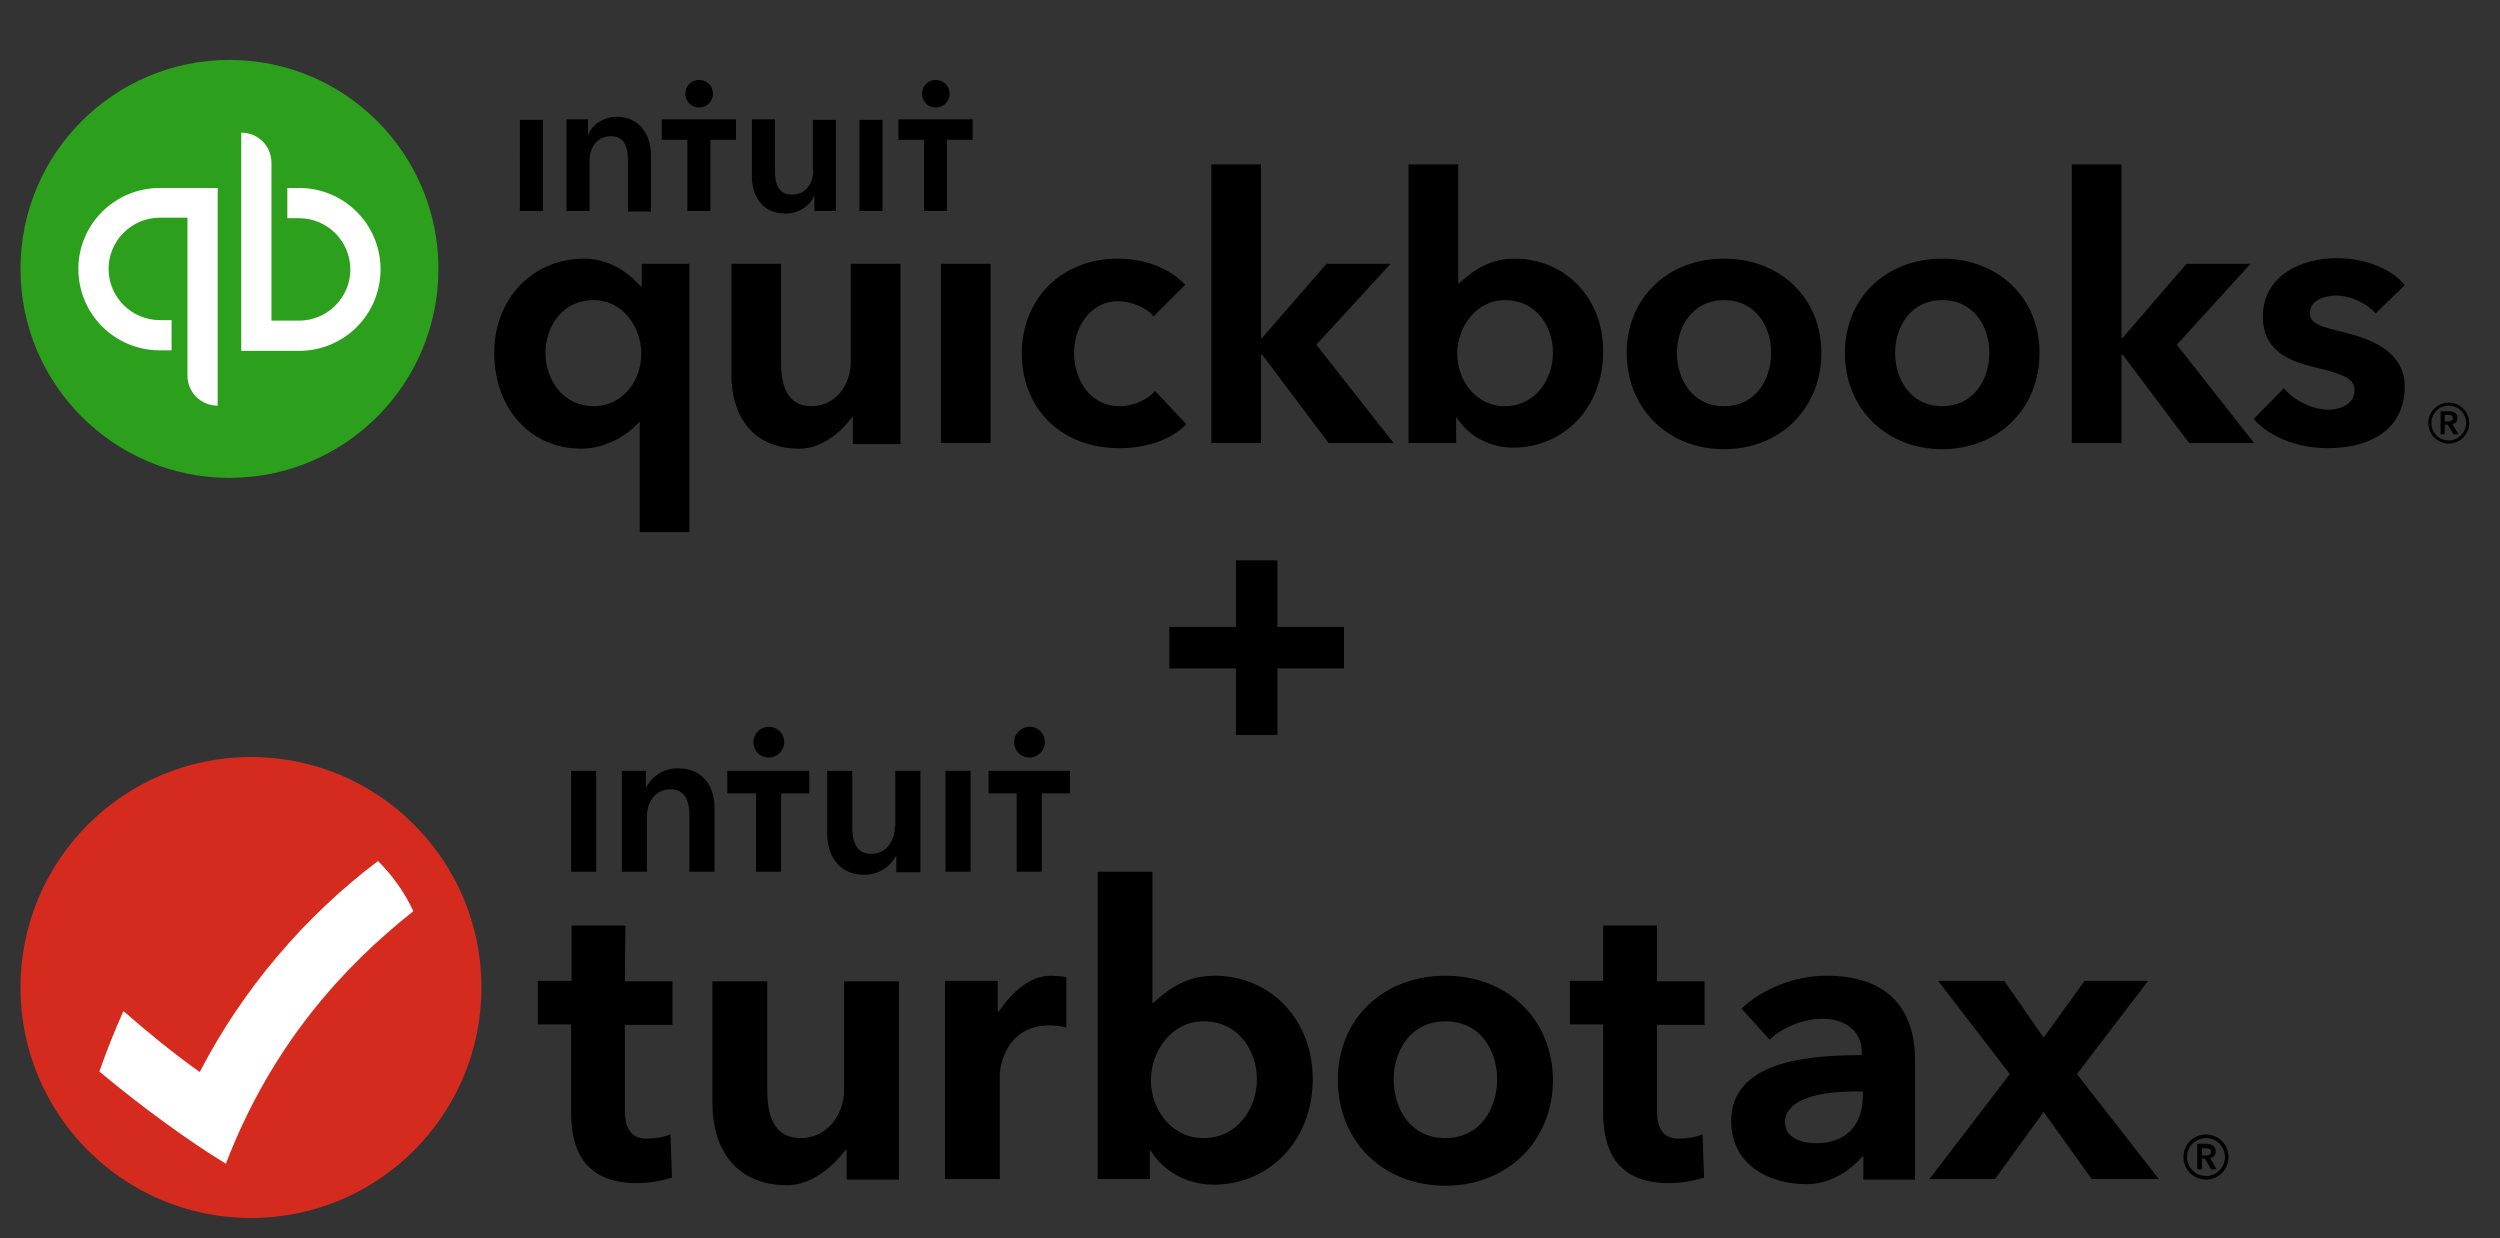 <?xml version="1.0" encoding="utf-8"?>
<!-- Generator: Adobe Illustrator 22.0.1, SVG Export Plug-In . SVG Version: 6.00 Build 0)  -->
<svg version="1.1" id="Artwork" xmlns="http://www.w3.org/2000/svg" xmlns:xlink="http://www.w3.org/1999/xlink" x="0px" y="0px"
	 viewBox="0 0 488.1 241.8" style="enable-background:new 0 0 488.1 241.8;" xml:space="preserve">
<rect x="0" y="0" width="488.1" height="241.8" fill="#333333" stroke="none"/>
<style type="text/css">
	.st0{fill:#D52B1E;}
	.st1{fill:#FFFFFF;}
	.st2{fill:#2CA01C;}
</style>
<g id="TurboTax_-_Clearspace__x26__Lockup">
	<g id="Cornerstone_Lockup">
		<g id="Wordmark">
			<path id="_xAE__2_" d="M432.6,224.8c0-1.1-0.9-1.5-1.9-1.5H429v5h0.9v-2.1h0.6l1.2,2.1h1.1l-1.3-2.2
				C432.1,226,432.6,225.6,432.6,224.8z M429.9,225.6v-1.4h0.8c0.5,0,1,0.1,1,0.7s-0.6,0.7-1.1,0.7
				C430.6,225.6,429.9,225.6,429.9,225.6z M430.7,221.5c-2.5,0-4.4,2-4.4,4.4c0,2.5,2,4.4,4.4,4.4s4.4-1.9,4.4-4.4
				S433.1,221.5,430.7,221.5z M430.7,229.6c-2.1,0-3.7-1.7-3.7-3.7c0-2.1,1.7-3.7,3.7-3.7c2.1,0,3.7,1.7,3.7,3.7
				C434.4,227.9,432.8,229.6,430.7,229.6z"/>
			<path id="turbotax" d="M237.1,190.5c-4.9,0-8.5,2.1-11.9,5.3H225v-25.6h-10.7v60h10.2v-5.5h0.2c2.4,4,7.2,6.6,12.2,6.6
				c11,0,19.4-8.7,19.4-20.6C256.3,199,248,190.5,237.1,190.5z M235,222.2c-6.4,0-10.3-5.7-10.3-11.3c0-5.5,3.9-11.5,10.3-11.5
				c6.9,0,10.4,5.9,10.4,11.3C245.4,216.4,241.6,222.2,235,222.2z M164.8,212.8c0,4.5-3,9.4-8.5,9.4c-4.3,0-6.5-3-6.5-9.3v-21.3
				h-10.7v24c0,8,4,15.8,14.6,15.8c5,0,9.2-4,11.4-6.9h0.2v5.8h10.2v-38.7h-10.7V212.8z M122.1,180.7h-10.5v10.8H105v8.5h6.5v17
				c0,6,1.5,14,12.9,14c2.2,0,5.1-0.5,6.8-1.1l-0.3-8.4c-1.1,0.4-2.7,0.8-4.7,0.8c-3.1,0-4.2-2.2-4.2-5.4v-16.8h9.3v-8.5H122
				L122.1,180.7L122.1,180.7z M195,197.5h-0.2v-6h-10.3v38.7h10.7v-20.6c0-0.1,0.5-9.4,9.7-9.4c0.8,0,2.1,0.1,3.3,0.4v-9.8
				c-0.7-0.2-2.4-0.3-3.1-0.3C201,190.5,197.4,193.9,195,197.5z M356.6,190.5c-6.1,0-12.4,2.5-16.6,6.4l5.5,6.1
				c2.5-2.5,6.8-4.1,10.3-4.1c3.8,0,7.7,1.9,7.7,6.5v0.6c-11.2,0-25.5,1.4-25.5,12.9c0,8.5,7.4,12.3,14.7,12.3
				c4.6,0,8.5-2.6,10.9-5.4h0.2v4.5h10.1v-23.4C373.9,200.7,371.7,190.5,356.6,190.5z M363.7,213.9c0,5.7-3.2,9.3-9.1,9.3
				c-2.2,0-6.1-0.7-6.1-4.1c0-3.7,4.7-6,13.8-6h1.4L363.7,213.9L363.7,213.9z M282.2,190.5c-12.2,0-21,8.5-21,20.3
				c0,12.2,9,20.7,21,20.7s21-8.6,21-20.7C303.1,199,294.3,190.5,282.2,190.5z M282.2,222.2c-7,0-10.1-5.9-10.1-11.5
				c0-5.4,3.2-11.3,10.1-11.3c7,0,10.1,5.9,10.1,11.3C292.3,216.3,289.1,222.2,282.2,222.2z M405.5,209.7l13.9-18.2H407l-8,11.1
				l-7.7-11.1h-12.9l14,18.2l-15.7,20.5h12.8l9.5-13.1l9.4,13.1h13.1L405.5,209.7z M323.5,180.7H313v10.8h-6.5v8.5h6.5v17
				c0,6,1.5,14,12.9,14c2.2,0,5.1-0.5,6.8-1.1l-0.3-8.4c-1.1,0.4-2.7,0.8-4.7,0.8c-3.1,0-4.2-2.2-4.2-5.4v-16.8h9.3v-8.5h-9.3
				L323.5,180.7L323.5,180.7z"/>
		</g>
		<g id="Icon_3_">
			<circle id="Circle_3_" class="st0" cx="49" cy="192.8" r="45"/>
			<path id="Check" class="st1" d="M39,209.3c-5.2-3.7-10.1-7.7-14.9-11.9c-1.7,3.8-3.3,7.8-4.7,11.8c7.6,6.4,17.7,13.8,24.7,18
				c9-23.4,23.1-38.6,36.6-49.3c-1.7-3.7-4.1-7-6.9-9.8C59.4,179,47.4,193.1,39,209.3z"/>
		</g>
		<path id="intuit_3_" d="M132.3,150c-2.9,0-5.2,1.8-6.1,3.7h-0.1v-3.2h-4.7v19.7h4.9v-10.8c0-2.6,1.5-5.3,4.6-5.3
			c3.2,0,3.7,2.9,3.7,5.2v10.9h4.9v-12.3C139.6,153.9,137.5,150,132.3,150z M111.5,170.2h4.9v-19.7h-4.9V170.2z M193,150.5v4.4h5.5
			v15.3h4.9v-15.3h5.5v-4.4H193z M201,147.9c1.6,0,3-1.3,3-3c0-1.7-1.3-3-3-3c-1.6,0-3,1.3-3,3C198,146.6,199.3,147.9,201,147.9z
			 M150.1,147.9c1.6,0,3-1.3,3-3c0-1.7-1.3-3-3-3c-1.6,0-3,1.3-3,3C147.1,146.6,148.4,147.9,150.1,147.9z M184.6,170.2h4.9v-19.7
			h-4.9V170.2z M174.7,161.4c0,2.6-1.5,5.3-4.6,5.3c-3.2,0-3.7-2.9-3.7-5.2v-11h-4.9v12.3c0,4,2.1,8,7.3,8c2.9,0,5.2-1.8,6.1-3.7
			h0.1v3.2h4.7v-19.8h-4.9v10.9H174.7z M142.1,154.9h5.5v15.3h4.9v-15.3h5.5v-4.4h-16v4.4H142.1z"/>
	</g>
</g>
<g id="QuickBooks_-_Clearspace__x26__Lockup">
	<g id="QuickBooks_Lockup">
		<g id="Wordmark_1_">
			<path id="_xAE__1_" d="M479.8,81.6c0-1-0.8-1.3-1.7-1.3h-1.6v4.5h0.8v-1.9h0.6l1.1,1.9h1l-1.2-2
				C479.4,82.7,479.8,82.3,479.8,81.6z M477.3,82.3V81h0.7c0.4,0,0.9,0.1,0.9,0.6c0,0.5-0.5,0.7-1,0.7H477.3z M478.1,78.6
				c-2.2,0-4,1.8-4,4s1.8,4,4,4s4-1.8,4-4S480.3,78.6,478.1,78.6z M478.1,86c-1.9,0-3.4-1.5-3.4-3.4c0-1.9,1.5-3.4,3.4-3.4
				c1.9,0,3.4,1.5,3.4,3.4C481.5,84.4,479.9,86,478.1,86z"/>
			<path id="quickbooks" d="M218.6,79.3c-5.9,0-8.9-5.3-8.9-10.4c0-5.1,3.2-10.1,8.6-10.1c2.5,0,5.7,1.3,6.9,3l6.2-6.2
				c-3-3.2-7.8-5.1-13.2-5.1c-10.9,0-18.7,7.8-18.7,18.5c0,10.9,7.8,18.5,19,18.5c5.3,0,10.2-1.6,13.1-4.7l-6.1-6.5
				C224.2,78,221.3,79.3,218.6,79.3z M183.7,86.5h9.7V51.5h-9.7V86.5z M166.1,70.7c0,4.1-2.7,8.6-7.7,8.6c-3.9,0-5.9-2.8-5.9-8.4
				V51.5h-9.7v21.8c0,7.2,3.6,14.3,13.3,14.3c4.6,0,8.4-3.6,10.3-6.2h0.1v5.3h9.3V51.5h-9.7V70.7z M125.3,55.9h-0.2
				c-1.4-1.5-5.1-5.4-11.1-5.4c-9.9,0-17.5,7.7-17.5,18.4c0,10.8,7,18.7,17,18.7c4.5,0,8.8-2.4,11.3-5.2h0.1v21.5h9.7V51.5h-9.3
				V55.9z M115.9,79.3c-6,0-9.4-5.2-9.4-10.4c0-4.9,3.1-10.3,9.4-10.3c5.8,0,9.3,5.4,9.3,10.4C125.3,74,121.8,79.3,115.9,79.3z
				 M336.6,50.5c-11,0-19,7.7-19,18.4c0,11,8.2,18.8,19,18.8c10.8,0,19-7.8,19-18.8C355.6,58.2,347.6,50.5,336.6,50.5z M336.6,79.3
				c-6.3,0-9.2-5.4-9.2-10.4c0-4.9,2.9-10.3,9.2-10.3c6.3,0,9.2,5.3,9.2,10.3C345.8,73.9,342.9,79.3,336.6,79.3z M457.7,64.9
				c-5-1.2-6.7-1.8-6.7-3.8c0-2.8,3.5-3.4,5.1-3.4c3,0,6.4,1.8,7.7,3.5l5.7-5.5c-2.6-3.3-7.8-5.3-13.3-5.3c-7,0-14.4,3.5-14.4,11.4
				c0,6.8,5.3,8.8,10.5,10c5.5,1.3,7.4,2.2,7.4,4.4c0,3.2-3.7,3.8-5,3.8c-3.2,0-6.8-1.8-8.8-4.2l-5.9,6c3.2,3.6,8.7,5.7,14.4,5.7
				c9.5,0,15.1-4.5,15.1-12C469.5,68.5,462.6,66.1,457.7,64.9z M439.4,51.5h-12.5L414.4,66h-0.2V32.1h-9.7v54.4h9.7V69.2h0.2
				l13,17.3h12.7l-15.1-19.2L439.4,51.5z M295.7,50.5c-4.4,0-7.7,1.9-10.8,4.8h-0.2V32.1h-9.7v54.4h9.3v-5h0.1
				c2.2,3.6,6.5,5.9,11,5.9c10,0,17.6-7.9,17.6-18.7C313.1,58.2,305.6,50.5,295.7,50.5z M293.8,79.3c-5.8,0-9.3-5.2-9.3-10.3
				c0-5,3.6-10.4,9.3-10.4c6.3,0,9.4,5.3,9.4,10.3C303.2,74,299.8,79.3,293.8,79.3z M271.5,51.5H259L246.4,66h-0.2V32.1h-9.7v54.4
				h9.7V69.2h0.2l13,17.3h12.7l-15.1-19.2L271.5,51.5z M379.2,50.5c-11,0-19,7.7-19,18.4c0,11,8.2,18.8,19,18.8
				c10.8,0,19-7.8,19-18.8C398.2,58.2,390.2,50.5,379.2,50.5z M379.2,79.3c-6.3,0-9.2-5.4-9.2-10.4c0-4.9,2.9-10.3,9.2-10.3
				c6.3,0,9.2,5.3,9.2,10.3C388.4,73.9,385.5,79.3,379.2,79.3z"/>
		</g>
		<g id="Icon_2_">
			<circle id="Circle_2_" class="st2" cx="44.8" cy="52.5" r="40.8"/>
			<path id="qb" class="st1" d="M15.3,52.5c0,8.8,7.1,15.9,15.9,15.9h2.3v-5.9h-2.3c-5.5,0-10-4.5-10-10c0-5.5,4.5-10,10-10h5.4
				c0,0,0,30.3,0,30.8c0,3.3,2.6,5.9,5.9,5.9V36.7c0,0-6.1,0-11.3,0C22.4,36.7,15.3,43.8,15.3,52.5z M58.4,36.7h-2.3v5.9h2.3
				c5.5,0,10,4.5,10,10s-4.5,10-10,10H53c0,0,0-30.3,0-30.8c0-3.3-2.6-5.9-5.9-5.9v42.6c0,0,6.1,0,11.3,0c8.8,0,15.9-7.1,15.9-15.9
				C74.3,43.8,67.2,36.7,58.4,36.7z"/>
		</g>
		<path id="intuit_2_" d="M136.5,21c1.5,0,2.7-1.2,2.7-2.7c0-1.5-1.2-2.7-2.7-2.7c-1.5,0-2.7,1.2-2.7,2.7
			C133.8,19.8,135,21,136.5,21z M120.4,22.8c-2.6,0-4.8,1.6-5.5,3.4h-0.1v-2.9h-4.2v17.9h4.5v-9.8c0-2.4,1.3-4.8,4.2-4.8
			c2.9,0,3.3,2.6,3.3,4.8v9.9h4.5V30.1C127,26.4,125,22.8,120.4,22.8z M101.5,41.2h4.5V23.4h-4.5V41.2z M182.7,21
			c1.5,0,2.7-1.2,2.7-2.7c0-1.5-1.2-2.7-2.7-2.7c-1.5,0-2.7,1.2-2.7,2.7C180,19.8,181.2,21,182.7,21z M175.4,23.3v4h5v13.9h4.5V27.3
			h5v-4H175.4z M167.8,41.2h4.5V23.4h-4.5V41.2z M129.2,27.3h5v13.9h4.5V27.3h5v-4h-14.5V27.3z M158.8,33.2c0,2.4-1.3,4.8-4.2,4.8
			c-2.9,0-3.3-2.6-3.3-4.8v-9.9h-4.5v11.2c0,3.6,1.9,7.2,6.6,7.2c2.6,0,4.8-1.6,5.5-3.4h0.1v2.9h4.2V23.4h-4.5V33.2z"/>
	</g>
</g>
<g>
	<path d="M241.3,122.4v-13h8.1v13h13v8.1h-13v13h-8.1v-13h-13v-8.1H241.3z"/>
</g>
</svg>

